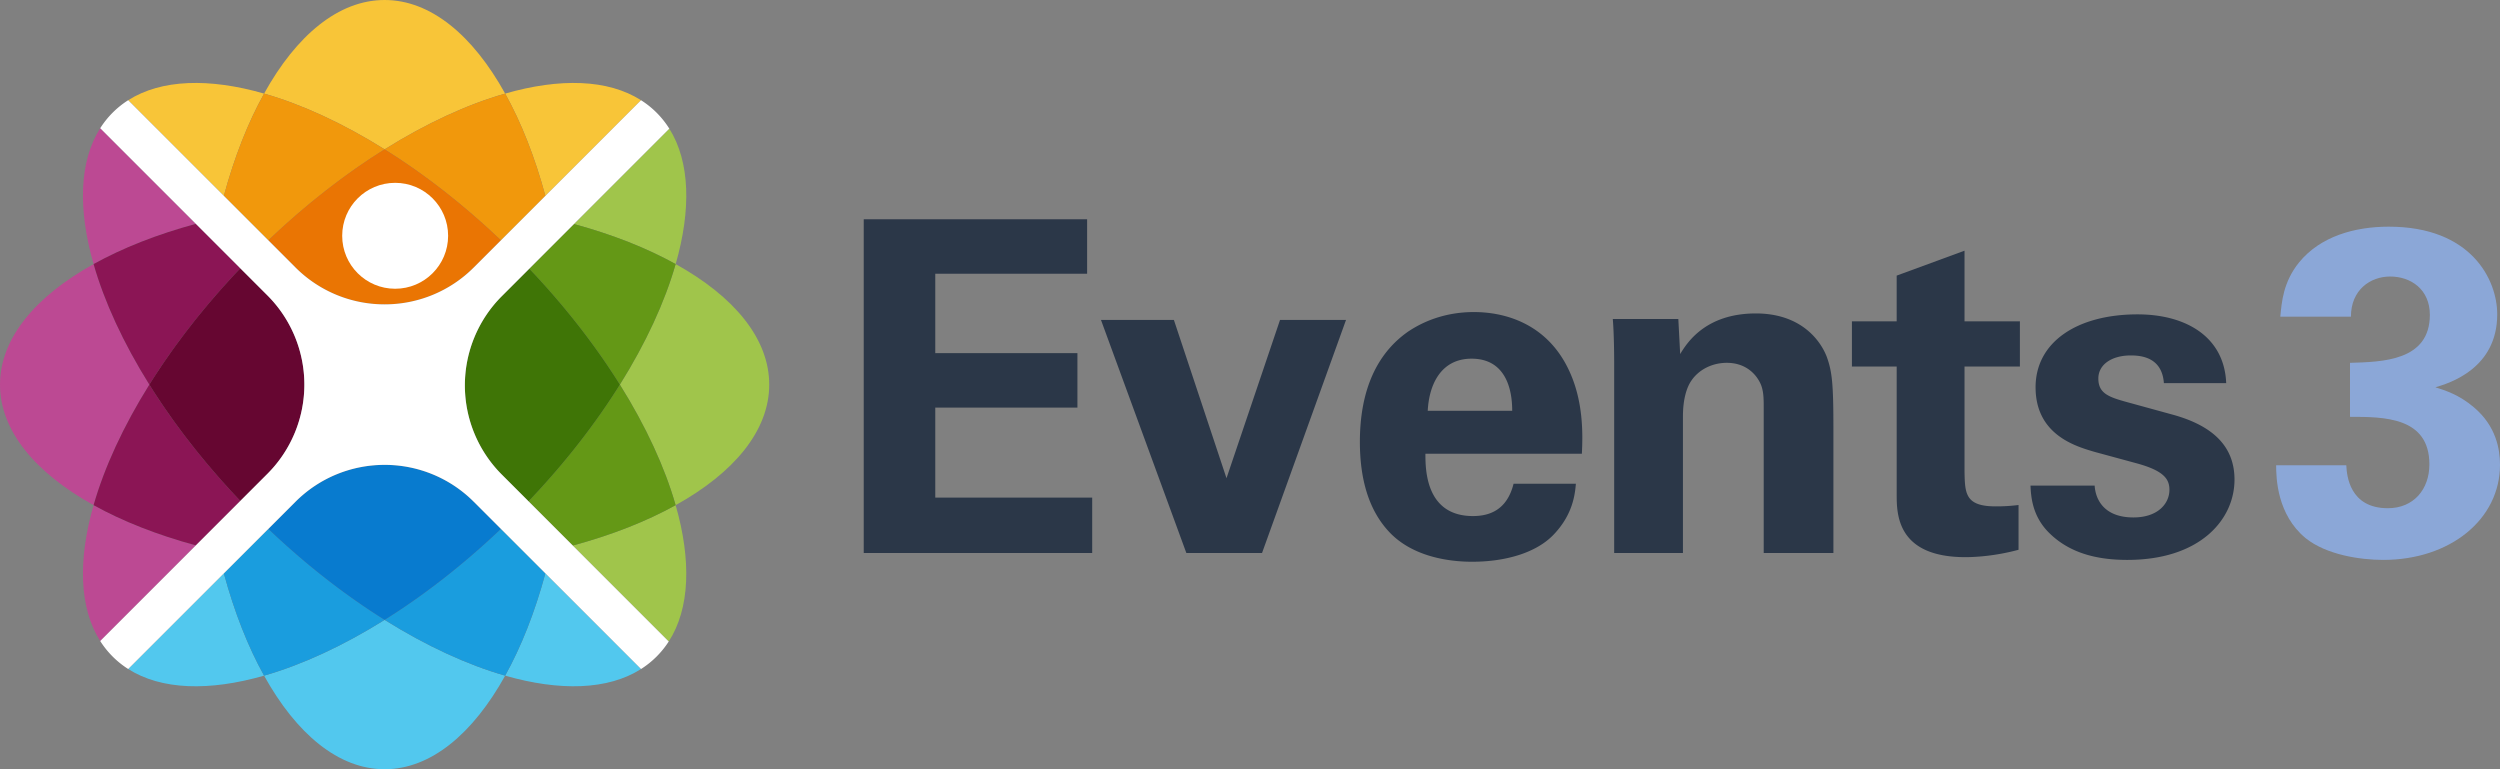 <svg viewBox="0 0 130 40" xmlns="http://www.w3.org/2000/svg" fill-rule="evenodd" clip-rule="evenodd" stroke-linejoin="round" stroke-miterlimit="2">
  <rect x="0" y="0" width="130" height="40" fill="#808080" stroke="none"/>
  <g>
    <path fill="none" d="M0 0h130v40H0z"/>
    <clipPath id="a">
      <path d="M0 0h130v40H0z"/>
    </clipPath>
    <g clip-path="url(#a)">
      <path d="M44.914 28.755h11.88v-2.88h-8.16v-4.68h7.392v-2.832h-7.392v-4.128h7.896v-2.832H44.914v17.352zM57.25 16.635l4.44 12.12h3.936l4.368-12.12h-3.432l-2.784 8.232-2.736-8.232H57.25zM82.258 23.595c.048-1.008.096-2.784-.72-4.44-1.104-2.256-3.168-2.928-4.896-2.928-1.32 0-2.472.384-3.408 1.008-2.04 1.416-2.52 3.768-2.52 5.736 0 1.944.456 3.576 1.56 4.728 1.272 1.32 3.24 1.512 4.272 1.512 1.776 0 3.36-.48 4.248-1.416.984-1.032 1.104-2.064 1.152-2.64h-3.24c-.336 1.344-1.224 1.68-2.112 1.68-2.472 0-2.472-2.448-2.472-3.24h8.136zm-8.016-2.232c.072-1.416.72-2.712 2.28-2.712 2.064 0 2.112 2.16 2.112 2.712h-4.392zM83.937 28.755h3.576v-7.104c0-.936.216-1.536.432-1.848.384-.576 1.08-.936 1.848-.936.912 0 1.464.504 1.728 1.032.192.384.192.816.192 1.32v7.536h3.624v-6.552c0-2.256-.072-2.88-.336-3.624-.312-.84-1.32-2.28-3.696-2.28-2.64 0-3.6 1.56-3.936 2.112l-.096-1.824h-3.408c.072.84.072 2.16.072 2.208v9.96zM104.963 26.26a8.957 8.957 0 01-1.2.071c-1.584 0-1.584-.696-1.608-1.8V19.06h2.88v-2.352h-2.88v-3.672l-3.528 1.296v2.376H96.3v2.352h2.328v6.648c0 1.008 0 3.264 3.576 3.264.576 0 1.608-.072 2.76-.384V26.26zM105.586 25.251c.024.576.096 1.536.888 2.376 1.104 1.152 2.592 1.488 4.152 1.488 3.768 0 5.568-2.088 5.568-4.176 0-1.656-1.032-2.784-3.24-3.384l-2.184-.6c-1.056-.288-1.656-.456-1.656-1.272 0-.744.72-1.2 1.68-1.2.552 0 1.632.096 1.728 1.44h3.24c-.096-2.424-2.112-3.576-4.608-3.576-3.144 0-5.304 1.44-5.304 3.792 0 2.472 2.088 3.072 3.072 3.36l2.208.6c1.392.384 1.68.816 1.68 1.368 0 .72-.6 1.44-1.872 1.44-1.488 0-1.968-.888-2.016-1.656h-3.336z" fill="#2b3748" fill-rule="nonzero"/>
      <g>
        <path d="M118.36 24.195c0 .672.048 2.568 1.536 3.792 1.08.864 2.832 1.128 4.032 1.128 3.48 0 6.072-2.112 6.072-4.944 0-.792-.192-2.016-1.368-3-.768-.648-1.464-.864-1.992-1.032.744-.216 3.216-.984 3.216-3.792 0-1.824-1.368-4.56-5.64-4.56-1.776 0-3.552.504-4.656 1.848-.84 1.032-.912 2.088-.984 2.832h3.672c0-1.392 1.008-2.088 2.04-2.088 1.08 0 2.064.672 2.064 1.992 0 2.4-2.472 2.448-4.152 2.496v2.808c1.752 0 4.128 0 4.128 2.472 0 1.296-.816 2.28-2.16 2.28-1.992 0-2.136-1.704-2.16-2.232h-3.648z" fill="#8ba7d7" fill-rule="nonzero"/>
      </g>
      <g>
        <path d="M11.64 29.816c.547 2.016 1.256 3.815 2.092 5.318-2.849.817-5.343.75-7.065-.345l4.973-4.973zM33.333 34.79c-1.722 1.094-4.216 1.16-7.065.344.836-1.503 1.546-3.302 2.092-5.318l4.973 4.973z" fill="#52c8ee"/>
        <path d="M20 32.235c2.167 1.354 4.302 2.337 6.268 2.9C24.588 38.164 22.396 40 20 40c-2.395 0-4.587-1.834-6.268-4.866 1.966-.562 4.101-1.545 6.268-2.9z" fill="#52c8ee"/>
        <path d="M13.952 27.504c1.97 1.875 4.023 3.465 6.048 4.73-2.167 1.355-4.302 2.338-6.268 2.9-.836-1.502-1.545-3.3-2.092-5.318l2.312-2.312zM28.36 29.816c-.546 2.016-1.256 3.815-2.092 5.318-1.966-.562-4.1-1.545-6.268-2.9 2.025-1.264 4.078-2.855 6.048-4.73l-1.412-1.412 3.724 3.724z" fill="#1a9dde"/>
        <path d="M13.952 27.504l1.412-1.412a6.56 6.56 0 019.272 0l1.412 1.412c-1.97 1.875-4.023 3.466-6.048 4.73-2.024-1.264-4.077-2.854-6.048-4.73z" fill="#087bcf"/>
        <g>
          <path d="M5.21 33.333c-1.094-1.722-1.16-4.216-.344-7.065 1.503.836 3.302 1.545 5.318 2.092l3.724-3.724-8.697 8.697zM10.184 11.64c-2.016.547-3.815 1.256-5.318 2.092-.817-2.849-.75-5.343.345-7.065l4.973 4.973z" fill="#bc4993"/>
          <path d="M4.866 13.732c.562 1.966 1.545 4.1 2.9 6.268-1.355 2.167-2.338 4.302-2.9 6.268C1.834 24.588 0 22.395 0 20c0-2.395 1.834-4.587 4.866-6.268z" fill="#bc4993"/>
          <path d="M10.184 28.36c-2.016-.547-3.815-1.256-5.318-2.092.562-1.966 1.545-4.101 2.9-6.268 1.264 2.025 2.855 4.078 4.73 6.048l1.412-1.412-3.724 3.724zM12.496 13.952c-1.875 1.97-3.465 4.023-4.73 6.048-1.355-2.167-2.338-4.302-2.9-6.268 1.503-.836 3.302-1.545 5.318-2.092l2.312 2.312z" fill="#8b1555"/>
          <path d="M13.908 15.364a6.56 6.56 0 010 9.272l-1.412 1.412c-1.875-1.97-3.466-4.023-4.73-6.048 1.265-2.025 2.855-4.078 4.73-6.048l1.412 1.412z" fill="#660631"/>
        </g>
        <g>
          <path d="M34.805 6.691c1.08 1.721 1.142 4.206.33 7.041-1.496-.832-3.285-1.538-5.288-2.083l-2.324 2.324 7.282-7.282zM27.484 26.068l2.3 2.3c2.03-.547 3.84-1.26 5.35-2.1.82 2.862.75 5.367-.36 7.09l-7.29-7.29z" fill="#a0c54b"/>
          <path d="M35.134 13.732C38.166 15.412 40 17.604 40 20c0 2.395-1.834 4.587-4.866 6.268-.562-1.966-1.545-4.101-2.9-6.268 1.355-2.167 2.338-4.302 2.9-6.268z" fill="#a0c54b"/>
          <path d="M26.092 15.404l3.755-3.755c2.004.545 3.792 1.251 5.287 2.083-.562 1.966-1.545 4.101-2.9 6.268-1.26-2.018-2.844-4.064-4.71-6.027l-1.432 1.43zM32.234 20c1.355 2.167 2.338 4.302 2.9 6.268-1.51.84-3.32 1.553-5.35 2.1l-2.3-2.3c1.884-1.976 3.48-4.036 4.75-6.068z" fill="#649816"/>
          <path d="M27.484 26.068l-1.392-1.392a6.56 6.56 0 010-9.272l1.431-1.431c1.867 1.963 3.45 4.009 4.711 6.027-1.269 2.032-2.865 4.091-4.75 6.068z" fill="#3f7506"/>
        </g>
        <g>
          <path d="M26.268 4.866c2.849-.817 5.343-.75 7.065.345l-7.285 7.285 2.312-2.312c-.546-2.016-1.256-3.815-2.092-5.318zM13.952 12.496L6.667 5.211c1.722-1.095 4.216-1.162 7.065-.345-.836 1.503-1.545 3.302-2.092 5.318l2.312 2.312zM13.732 4.866C15.412 1.834 17.605 0 20 0c2.396 0 4.587 1.834 6.268 4.866-1.966.562-4.1 1.545-6.268 2.9-2.167-1.355-4.302-2.338-6.268-2.9z" fill="#f8c538"/>
          <path d="M20 7.766c2.167-1.355 4.302-2.338 6.268-2.9.836 1.503 1.546 3.302 2.092 5.318l-2.312 2.312c-1.97-1.875-4.023-3.465-6.048-4.73zM13.952 12.496l-2.312-2.312c.547-2.016 1.256-3.815 2.092-5.318 1.966.562 4.101 1.545 6.268 2.9-2.025 1.264-4.078 2.855-6.048 4.73z" fill="#f1980c"/>
          <path d="M20 7.766c2.025 1.265 4.078 2.855 6.048 4.73l-1.412 1.412a6.532 6.532 0 01-4.321 1.912l-.315.007a6.537 6.537 0 01-4.636-1.919l-1.412-1.412c1.97-1.875 4.023-3.466 6.048-4.73z" fill="#ea7503"/>
        </g>
        <path d="M20.02 15.827a6.536 6.536 0 004.616-1.919l8.697-8.697a4.712 4.712 0 011.472 1.48l-8.713 8.713a6.56 6.56 0 000 9.272l8.682 8.682a4.722 4.722 0 01-1.44 1.431l-8.698-8.697a6.537 6.537 0 00-4.616-1.919H20c-1.678 0-3.357.64-4.636 1.919l-8.697 8.697a4.72 4.72 0 01-1.456-1.456l8.697-8.697a6.56 6.56 0 000-9.272L5.211 6.667A4.715 4.715 0 016.667 5.21l8.697 8.697A6.537 6.537 0 0020 15.827h.02z" fill="#fff"/>
        <g transform="matrix(.027 0 0 .027 -13.229 -23.811)">
          <circle cx="1251" cy="1336" r="102" fill="#fff"/>
        </g>
      </g>
    </g>
  </g>
</svg>

